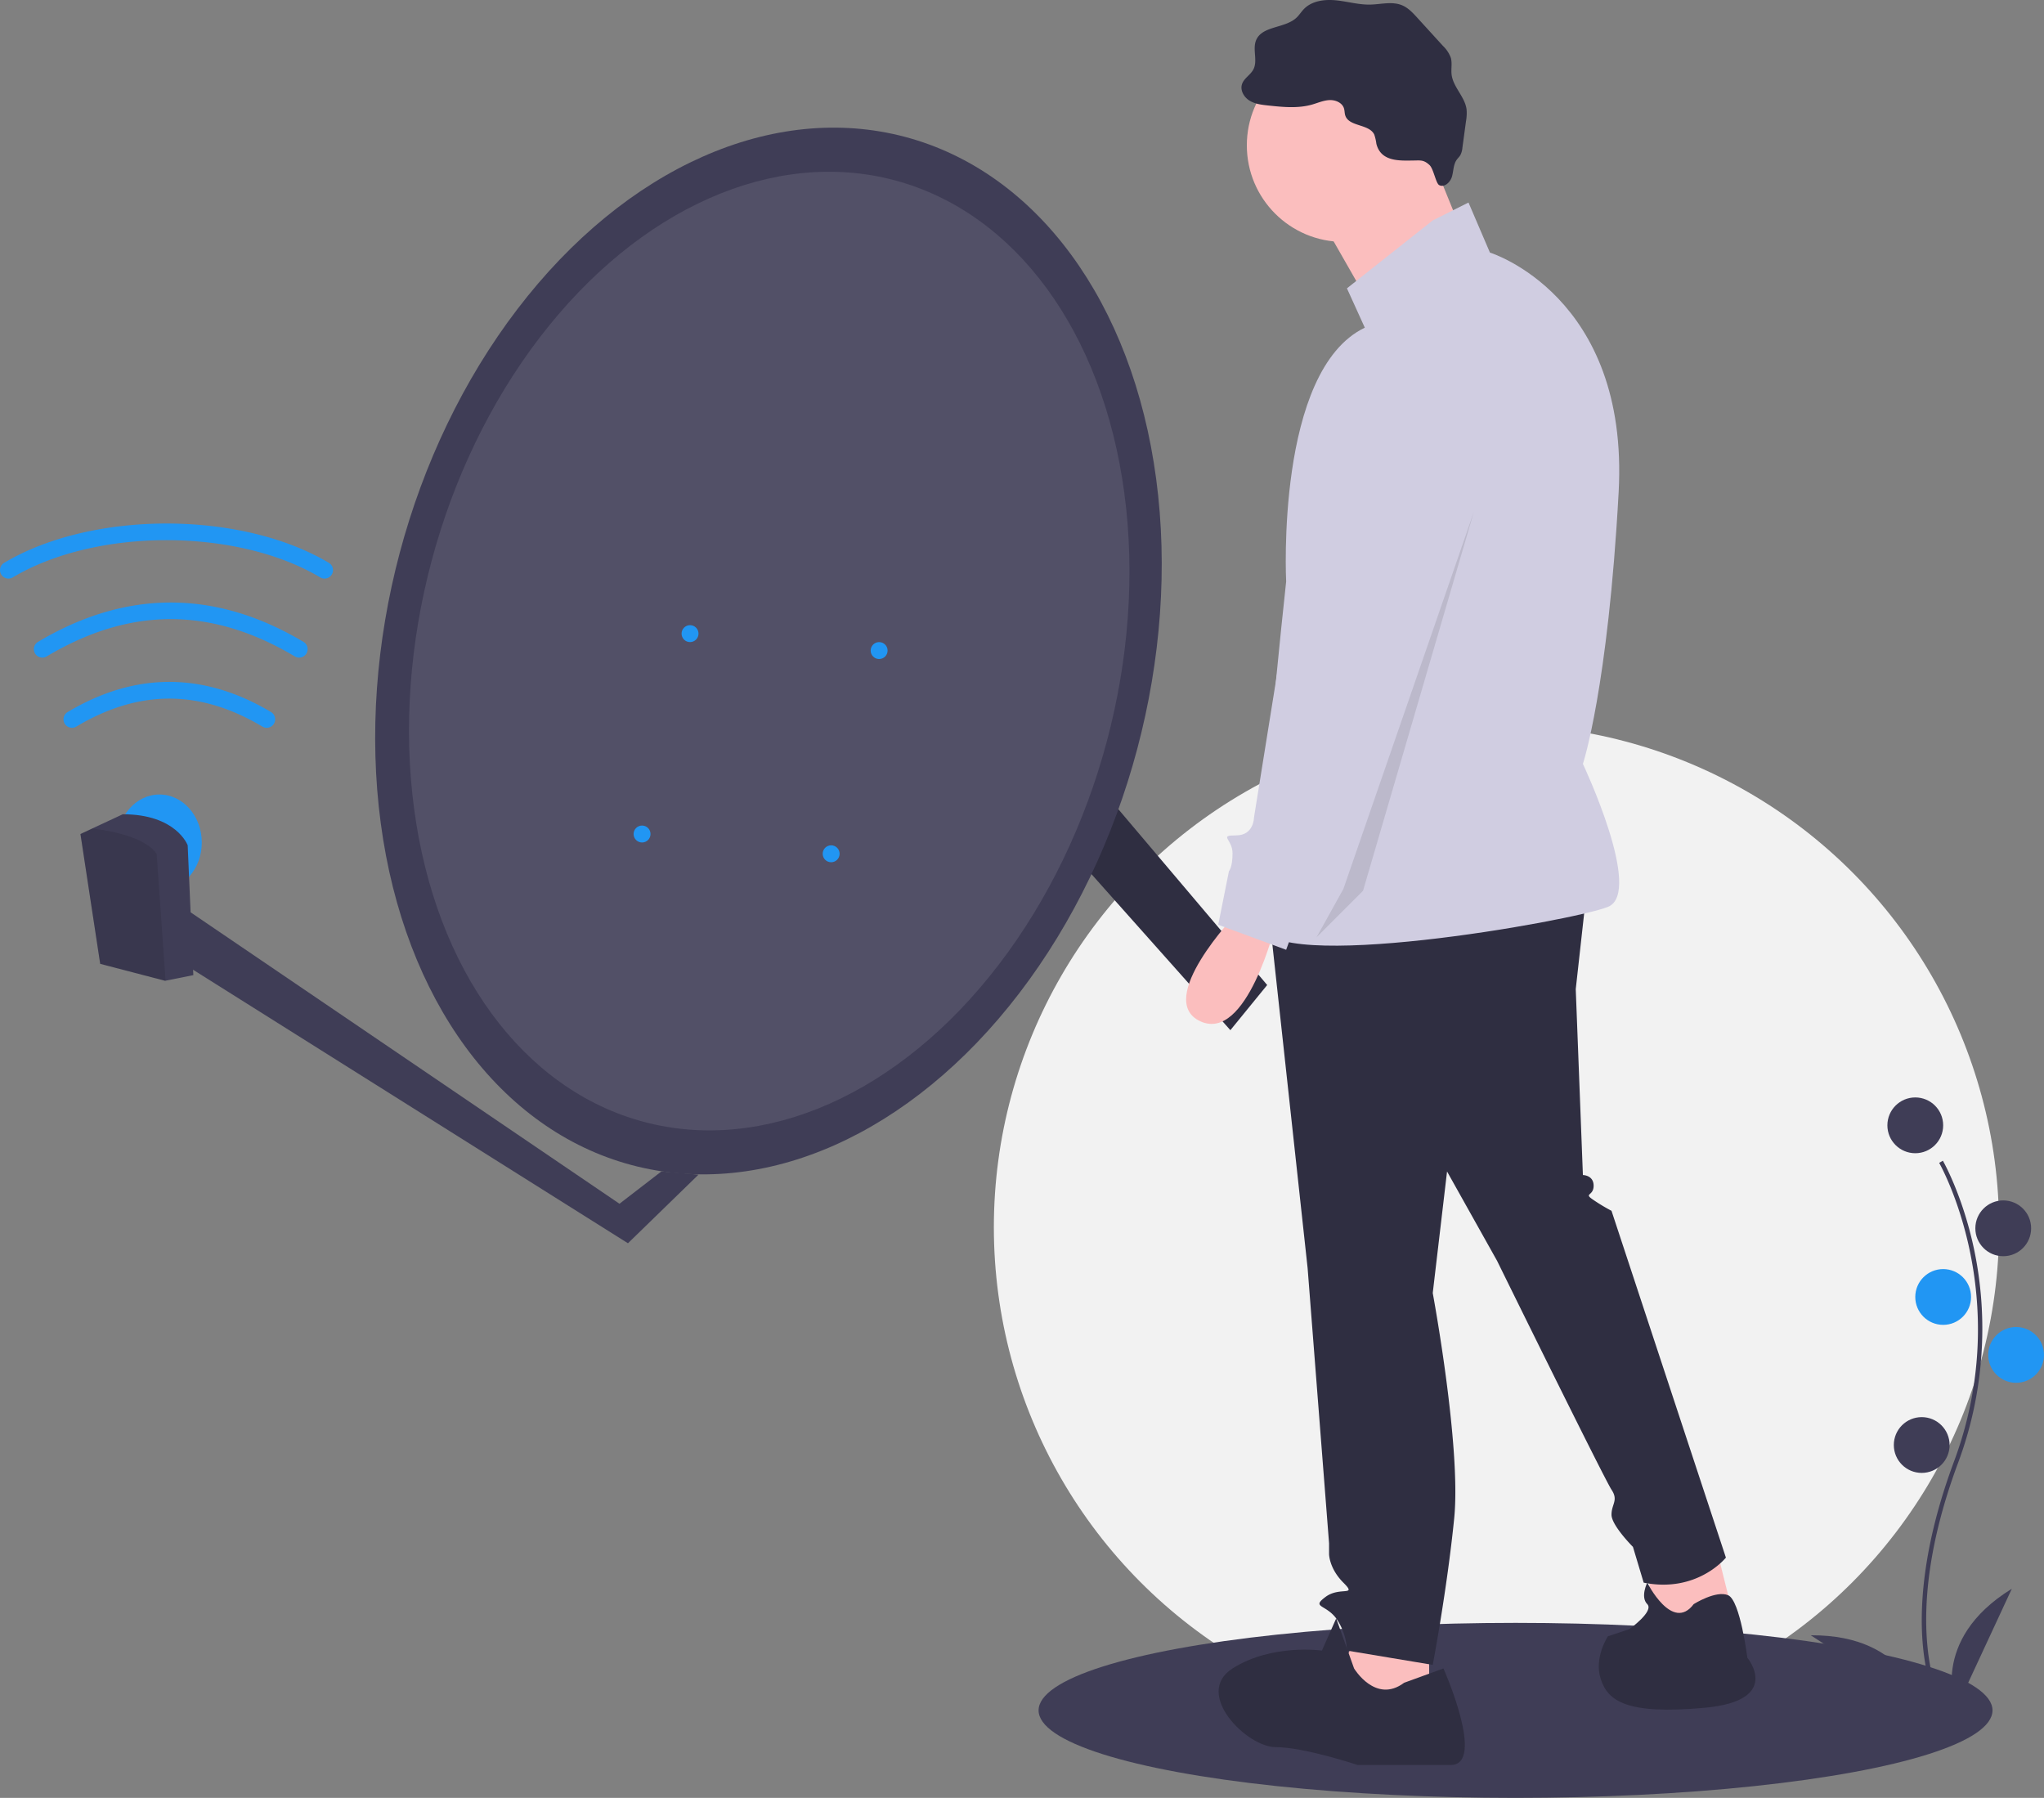 <svg id="a90f9a71-1dd7-46d2-a7ac-5b91320676f6" data-name="Layer 1"
     xmlns="http://www.w3.org/2000/svg" width="880.291" height="774.246"
     viewBox="0 0 880.291 774.246">
    <rect x="0" y="0" width="880.291" height="774.246" fill="#808080" stroke="none"/>
    <title>signal_searching</title>
    <circle cx="644.489" cy="528.524" r="216.462" fill="#f2f2f2"/>
    <ellipse cx="652.701" cy="736.566" rx="205.412" ry="37.679"
             fill="#3f3d56"/>
    <path d="M995.007,798.374c-.212-.346-5.212-8.695-6.945-26.03-1.59-15.904-.568-42.712,13.335-80.106,26.338-70.841-6.07-128-6.401-128.569l1.599-.928c.084.144,8.447,14.718,13.387,37.923a165.447,165.447,0,0,1-6.852,92.218c-26.293,70.72-6.746,104.199-6.545,104.529Z"
          transform="translate(-159.854 -62.877)" fill="#3f3d56"/>
    <circle cx="824.853" cy="484.62" r="12.012" fill="#3f3d56"/>
    <circle cx="862.736" cy="528.97" r="12.012" fill="#3f3d56"/>
    <circle cx="836.865" cy="558.537" r="12.012" fill="#2196f3"/>
    <circle cx="868.28" cy="583.484" r="12.012" fill="#2196f3"/>
    <circle cx="827.625" cy="622.291" r="12.012" fill="#3f3d56"/>
    <path d="M1002.263,798.816s-12.012-29.567,24.023-51.742Z"
          transform="translate(-159.854 -62.877)" fill="#3f3d56"/>
    <path d="M987.491,798.28s-5.467-31.442-47.777-31.172Z"
          transform="translate(-159.854 -62.877)" fill="#3f3d56"/>
    <polygon
            points="77.182 389.554 266.793 518.392 284.849 504.474 300.826 505.86 270.44 535.408 77.182 413.863 77.182 389.554"
            fill="#3f3d56"/>
    <polygon
            points="465.471 329.389 545.74 424.194 529.885 443.641 435.742 337.897 465.471 329.389"
            fill="#2f2e41"/>
    <ellipse cx="68.674" cy="362.814" rx="18.232" ry="20.663"
             fill="#2196f3"/>
    <ellipse cx="491.145" cy="343.263" rx="229.179" ry="164.395"
             transform="matrix(0.257, -0.966, 0.966, 0.257, -126.864, 666.581)"
             fill="#3f3d56"/>
    <ellipse cx="491.145" cy="343.263" rx="209.815" ry="150.505"
             transform="translate(-126.864 666.581) rotate(-75.079)"
             fill="#fff" opacity="0.1"/>
    <circle cx="297.18" cy="272.87" r="3.646" fill="#2196f3"/>
    <circle cx="276.517" cy="359.167" r="3.646" fill="#2196f3"/>
    <circle cx="378.615" cy="280.163" r="3.646" fill="#2196f3"/>
    <circle cx="357.952" cy="367.675" r="3.646" fill="#2196f3"/>
    <path d="M243.114,482.817l-11.96,2.394-.194.036-27.955-7.293-8.508-55.911,5.154-2.407,13.078-6.102c23.094,0,27.955,13.37,27.955,13.37Z"
          transform="translate(-159.854 -62.877)" fill="#3f3d56"/>
    <path d="M231.153,485.212l-.194.036-27.955-7.293-8.508-55.911,5.154-2.407c10.66,1.41,23.13,4.436,27.664,10.915Z"
          transform="translate(-159.854 -62.877)" opacity="0.1"/>
    <path d="M288.69,346.079a3.633,3.633,0,0,1-1.863-.515c-35.957-21.422-70.917-21.422-106.874,0a3.646,3.646,0,0,1-3.733-6.265c37.936-22.601,76.404-22.601,114.34,0a3.647,3.647,0,0,1-1.87,6.779Z"
          transform="translate(-159.854 -62.877)" fill="#2196f3"/>
    <path d="M274.712,376.297a3.626,3.626,0,0,1-1.863-.515c-26.961-16.062-53.173-16.062-80.133,0a3.646,3.646,0,0,1-3.733-6.265c29.064-17.316,58.535-17.316,87.6,0a3.647,3.647,0,0,1-1.87,6.779Z"
          transform="translate(-159.854 -62.877)" fill="#2196f3"/>
    <path d="M299.629,312.046a3.626,3.626,0,0,1-1.863-.515c-35.883-21.378-96.515-21.378-132.398,0a3.646,3.646,0,1,1-3.733-6.265c37.907-22.584,101.957-22.584,139.864,0a3.647,3.647,0,0,1-1.87,6.779Z"
          transform="translate(-159.854 -62.877)" fill="#2196f3"/>
    <polygon
            points="738.679 664.625 746.378 695.42 712.504 704.659 709.424 672.324 738.679 664.625"
            fill="#fbbebe"/>
    <polygon
            points="615.5 703.119 615.5 732.374 581.625 738.533 575.466 723.135 587.784 696.96 615.5 703.119"
            fill="#fbbebe"/>
    <path d="M843.103,447.269l-4.619,41.573,3.079,80.067s4.619,0,4.619,4.619-4.619,3.079,0,6.159a79.993,79.993,0,0,0,7.699,4.619L903.153,733.661s-12.318,15.397-35.414,10.778l-4.619-15.397s-9.238-9.238-9.238-13.858,3.079-6.159,0-10.778-49.272-98.544-49.272-98.544l-21.556-38.494-6.159,52.351s12.318,66.209,9.238,97.004-9.238,63.129-9.238,63.129l-36.954-6.159a25.709,25.709,0,0,0-4.619-13.858c-4.619-6.159-10.778-4.619-4.619-9.238s13.858,0,7.699-6.159-6.159-12.318-6.159-12.318v-4.619L723.003,608.942,706.066,453.428Z"
          transform="translate(-159.854 -62.877)" fill="#2f2e41"/>
    <circle cx="578.546" cy="62.586" r="41.573" fill="#fbbebe"/>
    <polygon
            points="614.73 63.356 631.667 104.929 591.634 134.184 566.998 91.071 614.73 63.356"
            fill="#fbbebe"/>
    <path d="M776.894,157.797l15.397-7.699,9.238,21.556s60.05,18.477,55.431,103.163S841.563,391.838,841.563,391.838s26.176,55.431,10.778,61.59-146.276,29.255-149.355,7.699,10.778-147.815,10.778-147.815-4.619-90.845,33.874-109.322L739.94,187.053Z"
          transform="translate(-159.854 -62.877)" fill="#d0cde1"/>
    <path d="M692.208,456.508s-35.414,36.954-15.397,46.192,32.335-41.573,32.335-41.573Z"
          transform="translate(-159.854 -62.877)" fill="#fbbebe"/>
    <path d="M764.576,787.552l16.937-6.159S799.99,822.966,784.593,822.966H744.559s-23.096-7.699-35.414-7.699-35.414-23.096-18.477-33.874,38.494-7.699,38.494-7.699l6.159-13.858,7.699,21.556S752.258,796.791,764.576,787.552Z"
          transform="translate(-159.854 -62.877)" fill="#2f2e41"/>
    <path d="M889.295,753.678s9.642-6.084,14.829-3.812,8.267,26.908,8.267,26.908,15.397,18.477-18.477,21.556-41.573-3.079-44.653-12.318,3.079-18.477,3.079-18.477l9.238-3.079s10.778-7.699,7.699-10.778,0-9.238,0-9.238S880.057,765.996,889.295,753.678Z"
          transform="translate(-159.854 -62.877)" fill="#2f2e41"/>
    <path d="M752.62,124.797a20.401,20.401,0,0,0-.904-3.956c-2.234-4.688-10.953-3.319-12.506-8.275-.304-.97-.24-2.025-.538-2.996-.76-2.478-3.674-3.707-6.263-3.588s-5.013,1.225-7.506,1.933c-6.091,1.729-12.571,1.069-18.867.395-2.783-.298-5.671-.63-8.055-2.097s-4.102-4.419-3.234-7.08c.832-2.552,3.624-3.954,4.88-6.326,1.994-3.767-.443-8.631,1.174-12.574,2.594-6.325,12.412-5.055,17.4-9.73,1.211-1.135,2.083-2.585,3.243-3.772,3.443-3.519,8.88-4.2,13.78-3.715s9.714,1.924,14.636,1.837c4.668-.083,9.562-1.504,13.863.312,2.61,1.102,4.604,3.256,6.512,5.35l11.033,12.1a13.598,13.598,0,0,1,3.41,5.136c.664,2.318.053,4.808.336,7.203.646,5.462,5.759,9.587,6.449,15.044a19.563,19.563,0,0,1-.243,5.067L789.673,126.459a8.479,8.479,0,0,1-.871,3.193c-.449.768-1.129,1.374-1.635,2.106-1.429,2.066-1.298,4.798-2.008,7.207-.71,2.409-3.256,4.794-5.482,3.633-1.453-.758-2.414-7.023-4.179-8.65-2.458-2.266-3.742-1.987-6.777-1.948C762.645,132.077,754.564,132.598,752.62,124.797Z"
          transform="translate(-159.854 -62.877)" fill="#2f2e41"/>
    <path d="M759.957,214.768s46.192,18.477,32.335,60.05S741.48,444.19,741.48,444.19l-21.556,10.778-6.159,16.937-29.255-10.778,4.619-23.096s1.54-1.54,1.54-7.699-6.159-7.699,1.54-7.699,7.699-7.699,7.699-7.699L727.622,242.483S727.622,213.228,759.957,214.768Z"
          transform="translate(-159.854 -62.877)" fill="#d0cde1"/>
    <polygon
            points="634.747 220.409 587.015 383.622 566.998 403.639 578.546 382.852 634.747 220.409"
            opacity="0.1"/>
</svg>